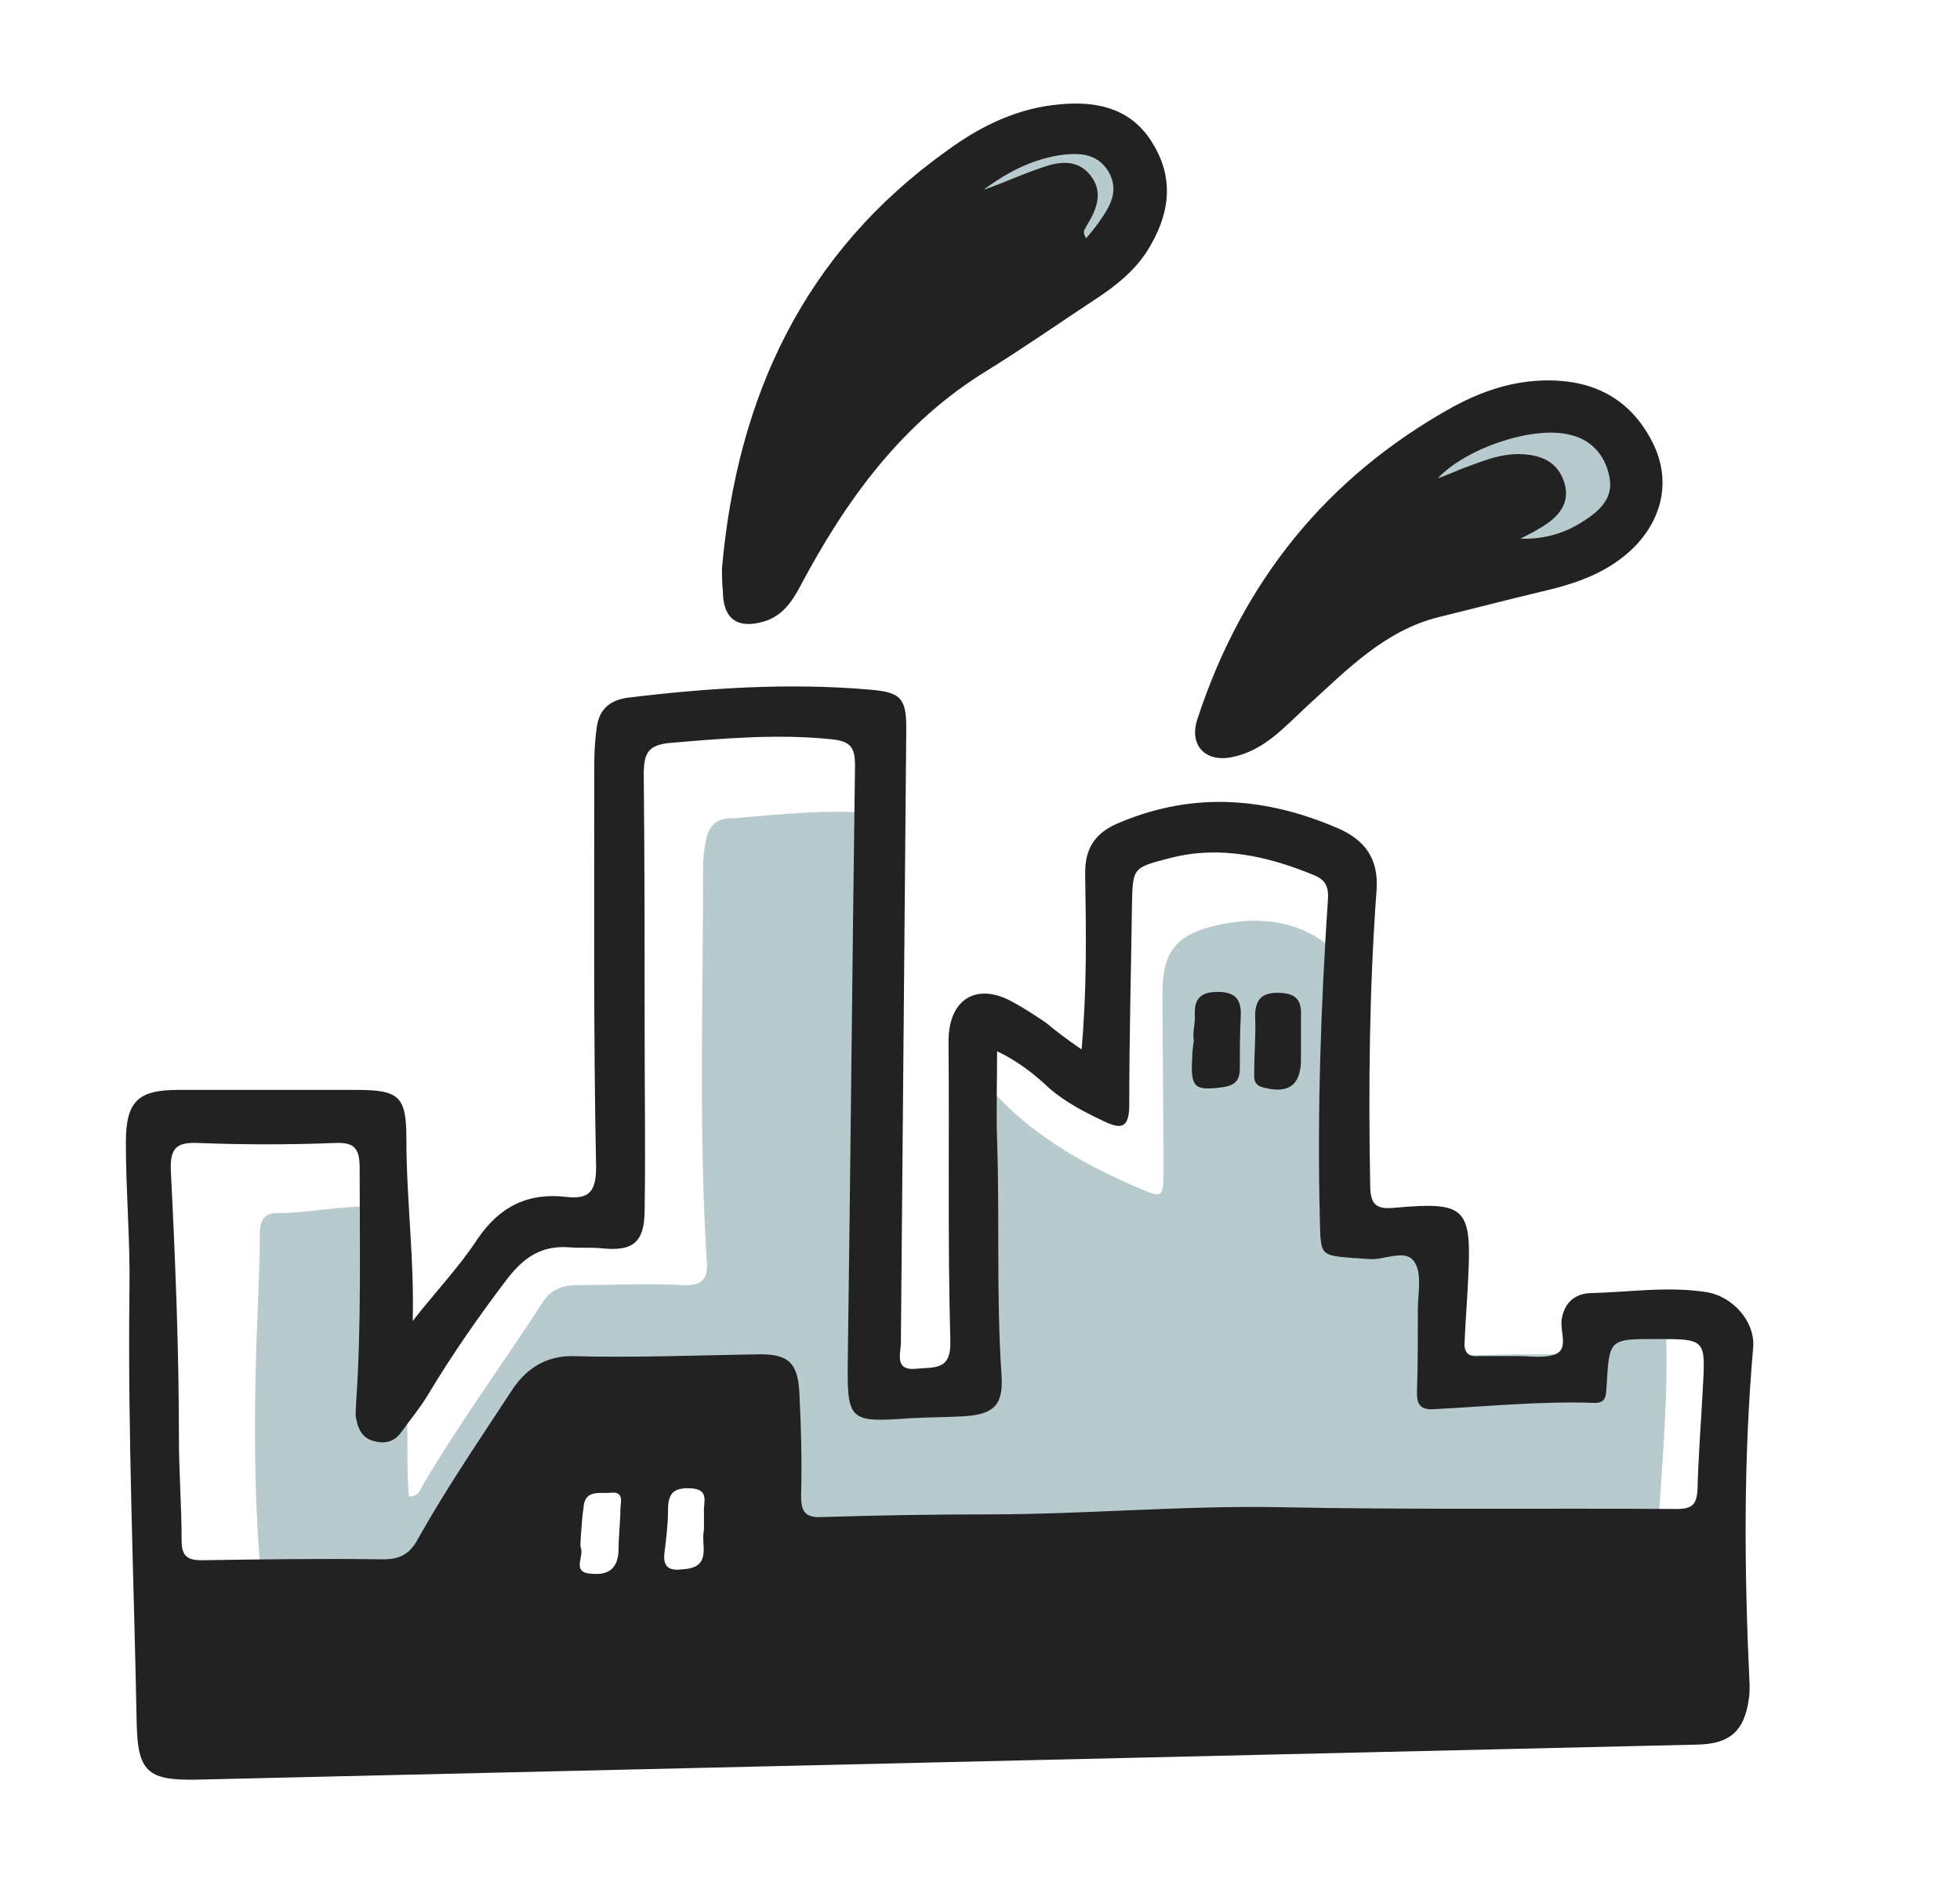 <?xml version="1.0" encoding="utf-8"?>
<!-- Generator: Adobe Illustrator 18.0.0, SVG Export Plug-In . SVG Version: 6.00 Build 0)  -->
<!DOCTYPE svg PUBLIC "-//W3C//DTD SVG 1.1//EN" "http://www.w3.org/Graphics/SVG/1.1/DTD/svg11.dtd">
<svg version="1.1" xmlns="http://www.w3.org/2000/svg" xmlns:xlink="http://www.w3.org/1999/xlink" x="0px" y="0px"
	 viewBox="0 0 218 209.3" enable-background="new 0 0 218 209.3" xml:space="preserve">
<g id="_xFFFD__x83__x8C__xFFFD__x99__xA0_影像_1_">
</g>
<g id="Color_xA0_影像_1_">
	<g>
		<path fill="#B7CBCE" d="M116.9,16.6c0-0.2,0-0.3,0-0.5c2,0,4,0,6,0c0,0.2,0,0.3,0,0.5C120.9,17.9,118.9,17.9,116.9,16.6z"/>
		<path fill="#B7CBCE" d="M107.7,180.4c-0.4,2.1-1.2,3.6-3.4,3.1c-2.3-0.4-2.2-2.3-2.3-4.1c-0.1-1.6,0.2-3.5-0.4-4.8
			c-0.6-1.3,1.9-4.1-1.8-3.8c-1.6,0.1-3.1-1.6-4.7,0.2c-0.5,0.6-1.7,0.6-2.5,1c-2.2,0.9-4-0.1-4.3-2.5c-0.4-4.2-0.7-8.5-0.9-12.8
			c0-0.7,0.1-1.5,0.5-2.1c1.2-1.9,0.5-2.4-1.4-2.2c-6.2,0.5-12.5,0.7-18.7,1.8c-1.4,0.2-2.6,0.4-4,0.1c-2.2-0.4-3.9,0.5-5.2,2.5
			c-4.5,6.7-8.3,13.9-12.3,20.9c-1.1,1.9-2.2,3.8-4,5.1c-1,0.7-0.7,1.6-0.9,2.4c-0.3,1.5-1.4,2.4-2.9,2.4c-1.5,0-2.4-1.1-2.6-2.7
			c-0.7-4.4-0.7-4.6-4.9-4.6c-1.3,0-1.4-0.2-1.6-1.3c-1.3-11.4-1.2-22.8-0.7-34.3c0.1-2.5,0.2-5.1,0.2-7.6c0-1.3,0.5-2.2,1.8-2.2
			c3.7,0,7.4-0.9,11.1-0.7c2.2,0.1,3.1,1.1,3.1,3.2c-0.1,3.1-0.1,6.2-0.1,9.3c0,4.1-1,3.7,0.1,7.7c0.7,2.5,0.2,9.1,0.6,12
			c1.1,0,1.2-0.7,1.5-1.2c4.1-7,8.9-13.5,13.3-20.3c0.9-1.5,2.3-2,3.9-2c3.9,0,7.8-0.2,11.7,0c2.2,0.1,2.9-0.6,2.7-2.8
			c-0.9-14.5-0.4-29.1-0.4-43.6c0-1,0.1-2,0.3-3c0.3-1.7,1.3-2.6,3-2.5c4.7-0.4,10.3-1,15.4-0.6c0.4,0,0.9-0.2,1.2-0.4
			c0.5-0.3,0.7-1.5,1.6-0.6c0.8,0.8,1.2,2.2,0.5,2.7c-3,2.1-2.1,5.3-2.3,7.9c-1,12.8-2,25.5-1.8,38.3c0,2.7,0.1,5.4,1.1,8
			c0.5,1.4-0.3,2.5-0.5,3.7c-0.5,2.8,0,3.4,2.8,3.6c1,0.1,2-0.2,3-0.3c1.9-0.3,3.9-0.7,5.6,1c1.3,1.3,2.2,0.3,2.2-1.1
			c0-5.3,0.2-10.6-0.2-15.8c-0.3-3.2-0.1-6.6-2.3-9.6c-0.9-1.3-0.1-3.9,0.7-5.7c0.7-1.6,1.8-0.9,2.7,0.1c4.3,4.4,9.6,7.4,15.2,9.8
			c3,1.3,3,1.3,3-2.1c0-6.5-0.1-13.1-0.1-19.6c0-4.5,1.6-6.4,6-7.4c6.4-1.5,11.7,0.3,14.9,4.9c0.4,0.6,0.5,1,0.5,1.7
			c0.2,7.9,0.6,15.8,0.8,23.7c0,2,0.6,2.9,2.7,2.6c0.9-0.1,1.8-0.1,2.7,0c2.8,0,4.3,1.4,4.5,4.3c0.2,2.8,0.1,5.6,0.4,8.4
			c0.2,1.6,0.6,2.3,2.3,2.2c3-0.1,6-0.1,9-0.1c1.3,0,1.9-0.4,2.1-1.7c0.4-2.7,2.1-3.8,4.8-3.8c2.2,0,4.3,0,6.7,0
			c-0.8,1-1.5,1.7-1.4,2.8c0.3,7.6-0.5,15.2-0.9,22.8c-0.2,4.4,0,4.3-4.4,4.5c-9.7,0.3-19.3,1.9-28.9,2.9
			c-8.3,0.8-16.6,1.7-24.9,2.5c-4.5,0.4-9,0.8-13.6,0.7C110.9,181.4,109.3,181.6,107.7,180.4z"/>
		<path fill="#B7CBCE" d="M169,53c-2.5-0.1-4.9,1-7.4,1.9c-1.7,0.6-3.4,0.8-4.1-1.1c-0.8-2,0.6-3,2.3-3.7c3.3-1.4,6.6-2.5,10.2-2.4
			c0.8,0,1.5,0.1,2.1-0.8c1.6-2.4,4-2.6,6.2-0.8c3.2,2.6,4,9.6,1.4,12.8c-0.4,0.5-1,1.1-1.5,1.1c-3.6-0.2-6,2.5-9.2,3.3
			c-0.1,0-0.2,0.1-0.3,0.1c-2.1,0.6-4.4,1.5-5.7-1.1c-0.9-1.7,0.5-3.1,3.8-4.2c1.5-0.5,3.1-0.9,4.5-1.9c0.7-0.5,1.8-0.9,1.6-1.9
			c-0.2-1.1-1.4-0.9-2.3-1C170.1,52.9,169.7,53,169,53z"/>
		<path fill="#B7CBCE" d="M113.8,15.5c2,0,4,0,6,0c5.4,1.9,6.6,5.3,3.6,10.1c-1.1,1.8-2.4,3.4-3.8,5c-1.2,1.4-2.8,2.2-4.5,0.7
			c-1.6-1.4-0.8-2.9,0.3-4.3c1.1-1.3,2.2-2.7,3.2-4c1.1-1.4,0.4-2.1-1.1-2.3c-2-0.3-4,0.3-5.7,1.2c-1.4,0.8-2.9,1-3.8-0.5
			c-0.9-1.7-0.2-3.2,1.5-4.1C110.9,16.5,112.4,16,113.8,15.5z"/>
		<path fill="#B7CBCE" d="M192.6,172.7c0.2-8.5,0.3-17.2,0-25.7"/>
	</g>
</g>
<g id="white">
</g>
<g id="Line_xA0_影像_1_">
	<g>
		<path fill="#222222" d="M120.3,116.7c0.6-6.8,0.5-13,0.4-19.3c-0.1-3.2,1.2-4.9,4-6c8.2-3.4,16.2-2.7,24.1,0.7
			c3,1.3,4.6,3.4,4.3,7c-0.8,10.9-0.9,21.8-0.7,32.7c0,2.3,0.8,2.7,2.8,2.5c7.8-0.7,8.5,0,8.1,7.8c-0.1,2.4-0.3,4.7-0.4,7.1
			c-0.1,1.2,0.4,1.7,1.6,1.6c1.5,0,2.9,0,4.4,0c1.4,0,3.1,0.3,4.3-0.3c1.2-0.7,0.3-2.5,0.5-3.8c0.3-1.8,1.4-2.8,3.1-2.9
			c4.4-0.1,8.7-0.8,13.1-0.1c2.8,0.5,5.3,3.2,5.1,6.1c-1.1,12.5-1,25-0.4,37.6c0,0.5,0,1.1-0.1,1.6c-0.5,3.5-2.1,4.9-5.6,5
			c-55.7,1.3-111.4,2.6-167.1,3.9c-5.4,0.1-6.5-0.9-6.6-6.4c-0.3-16-1-32-0.8-48c0.1-5.4-0.4-10.9-0.4-16.4c0-4.6,1.3-5.9,5.8-5.9
			c6.6,0,13.3,0,19.9,0c4.8,0,5.5,0.8,5.5,5.5c0,6.7,0.9,13.4,0.7,20.2c2.4-3.1,5.1-5.9,7.2-9.1c2.5-3.7,5.7-5.2,9.9-4.7
			c2.6,0.3,3.3-0.7,3.3-3.3C66,115,66.1,99.9,66.1,84.8c0-1.4,0.1-2.7,0.3-4.1c0.3-1.8,1.4-2.8,3.3-3.1c9-1.1,18.1-1.7,27.2-0.9
			c3.2,0.3,3.9,0.9,3.9,4.2c-0.2,22.8-0.4,45.6-0.6,68.4c0,1.2-0.8,3.2,1.8,2.9c2-0.2,3.8,0.2,3.7-3.1c-0.3-11.1-0.1-22.2-0.2-33.3
			c0-4.7,3.1-6.6,7.1-4.4c1.3,0.7,2.5,1.5,3.7,2.3C117.5,114.7,118.7,115.6,120.3,116.7z M110.9,116.9c0,3.5-0.1,6.7,0,9.9
			c0.3,8.7-0.1,17.4,0.5,26.2c0.2,3.3-0.9,4.3-4.3,4.5c-1.9,0.1-3.8,0.1-5.7,0.2c-7.1,0.5-7.2,0.4-7.1-6.9
			c0.3-21.9,0.5-43.8,0.8-65.7c0-2.1-0.6-2.7-2.7-2.9c-5.9-0.6-11.8-0.1-17.7,0.4c-2.7,0.2-3.1,1.2-3.1,3.6
			c0.1,9.6,0.1,19.3,0.1,28.9c0,6.5,0.1,12.9,0,19.4c0,3.7-1.3,4.7-4.9,4.3c-1.2-0.1-2.4,0-3.5-0.1c-3-0.2-4.9,1-6.8,3.4
			c-3.2,4.2-6.2,8.5-8.9,13c-0.9,1.5-2,2.8-3,4.2c-0.8,1.1-1.9,1.3-3.2,0.9c-1.2-0.4-1.6-1.4-1.8-2.5c-0.1-0.5,0-1.1,0-1.6
			c0.6-8.7,0.4-17.4,0.4-26.2c0-2.1-0.5-2.9-2.7-2.8c-5.1,0.2-10.2,0.2-15.3,0c-2.4-0.1-3.1,0.6-3,3.1c0.5,9.9,0.9,19.8,0.9,29.7
			c0,3.8,0.3,7.6,0.3,11.4c0,1.6,0.5,2.2,2.2,2.2c6.7-0.1,13.5-0.2,20.2-0.1c1.9,0,3-0.6,3.9-2.3c3.2-5.7,6.9-11.1,10.5-16.6
			c1.6-2.4,3.8-3.7,6.6-3.7c7,0.2,14-0.1,21-0.2c3.1,0,4.1,1,4.3,4.1c0.2,3.9,0.3,7.8,0.2,11.7c0,1.7,0.5,2.4,2.3,2.3
			c6.2-0.2,12.4-0.3,18.5-0.3c10.8,0,21.6-1,32.4-0.8c14.7,0.3,29.5,0.1,44.2,0.2c1.7,0,2.2-0.5,2.3-2.1c0.1-3.8,0.4-7.6,0.6-11.4
			c0.3-5.4,0.3-5.4-5.2-5.4c-5.2,0-5.2,0-5.5,5.1c-0.1,1,0.1,2.1-1.5,2c-5.9-0.2-11.8,0.4-17.7,0.7c-1.5,0.1-1.9-0.5-1.9-1.8
			c0.1-3.1,0.1-6.2,0.1-9.3c0-1.8,0.5-4-0.4-5.3c-1-1.5-3.4-0.1-5.1-0.3c-0.5,0-1.1-0.1-1.6-0.1c-3.8-0.3-3.7-0.3-3.8-4.2
			c-0.3-11.9,0.1-23.8,0.9-35.7c0.1-1.4-0.3-2.2-1.6-2.7c-5.1-2.1-10.4-3.3-15.9-1.9c-4.3,1.1-4.2,1.1-4.3,5.3
			c-0.1,7.4-0.3,14.7-0.3,22.1c0,2.6-0.8,2.9-3,1.8c-2.1-1-4-2-5.8-3.5C115,119.4,113.2,118,110.9,116.9z M78.3,170.1
			c0-0.8,0-1.3,0-1.9c-0.1-1.1,0.7-2.6-1.5-2.7c-2-0.1-2.5,0.7-2.5,2.4c0,1.6-0.2,3.2-0.4,4.8c-0.2,1.7,0.7,2,2.1,1.8
			C79.3,174.3,77.9,171.7,78.3,170.1z M64.6,170.8c0,0.6-0.1,1,0,1.3c0.4,1-1.1,2.8,1.2,2.9c2,0.2,3-0.7,3-2.8
			c0-1.4,0.2-2.9,0.2-4.3c0-0.8,0.5-2.1-1.1-1.9c-1.2,0.1-2.9-0.4-3,1.7C64.7,168.9,64.7,170,64.6,170.8z"/>
		<path fill="#222222" d="M80.3,63.2c1.7-19.1,9.1-35.1,25.1-46.5c3.7-2.7,7.8-4.7,12.5-5.1c4.2-0.4,8.1,0.5,10.4,4.5
			c2.4,4,1.7,8-0.7,11.8c-1.4,2.2-3.4,3.8-5.5,5.2c-4.1,2.7-8.1,5.5-12.3,8.1c-9.5,5.8-15.7,14.4-20.8,24c-0.9,1.7-2,3.3-4,3.9
			c-3,0.9-4.6-0.3-4.6-3.4C80.3,64.8,80.3,64,80.3,63.2z M120.8,26.5c0.6-0.7,1.1-1.3,1.5-1.9c1.2-1.7,2.2-3.4,1-5.5
			c-1.2-2-3.1-2.1-5-1.9c-3.3,0.4-6.2,1.9-8.9,3.9c2.1-0.7,4.2-1.7,6.3-2.4c1.9-0.7,4-1.1,5.5,0.7c1.6,1.9,0.8,3.9-0.4,5.8
			C120.7,25.5,120.3,25.7,120.8,26.5z"/>
		<path fill="#222222" d="M172.2,42.3c4.9,0,8.9,1.9,11.4,6.5c2.3,4.2,1.5,8.6-1.8,12c-2.9,2.9-6.5,4.1-10.4,5
			c-3.8,0.9-7.6,1.9-11.3,2.8c-6.1,1.5-10.3,5.9-14.7,9.9c-2.5,2.3-4.8,5-8.4,5.7c-3,0.6-4.8-1.4-3.8-4.3
			c5-15.2,14.3-26.8,28.3-34.6C164.8,43.5,168.3,42.3,172.2,42.3z M169.1,59.9c2.6,0.1,5-0.6,7.1-2c1.7-1.1,3.3-2.5,2.8-4.9
			c-0.5-2.5-2.1-4.2-4.6-4.7c-4-0.9-11.3,1.5-14.5,4.9c1.1-0.4,1.8-0.7,2.5-1c2.2-0.8,4.4-1.8,6.8-1.7c2.3,0.1,4.1,0.9,4.8,3.2
			c0.7,2.3-0.7,3.8-2.5,4.9C170.7,59.1,169.9,59.5,169.1,59.9z"/>
		<path fill="#222222" d="M132.8,115.8c-0.2-0.8,0.1-1.8,0.1-2.6c-0.1-1.7,0.2-2.9,2.5-2.9c2.1,0,2.7,0.9,2.6,2.8
			c-0.1,1.9-0.1,3.8-0.1,5.7c0,1.3-0.5,1.9-1.9,2.1c-3.1,0.4-3.6,0.1-3.4-3.2c0-0.7,0.1-1.4,0.2-2.2
			C132.8,115.7,132.7,115.8,132.8,115.8z"/>
		<path fill="#222222" d="M144.7,116.2c0,0.5,0,1.1,0,1.6c0,2.9-1.4,3.9-4.3,3.1c-1-0.3-0.9-1-0.9-1.7c0-2.1,0.2-4.2,0.1-6.2
			c0-1.8,0.7-2.6,2.5-2.6c1.9,0,2.7,0.7,2.6,2.5C144.7,114,144.7,115.1,144.7,116.2z"/>
	</g>
</g>
</svg>
